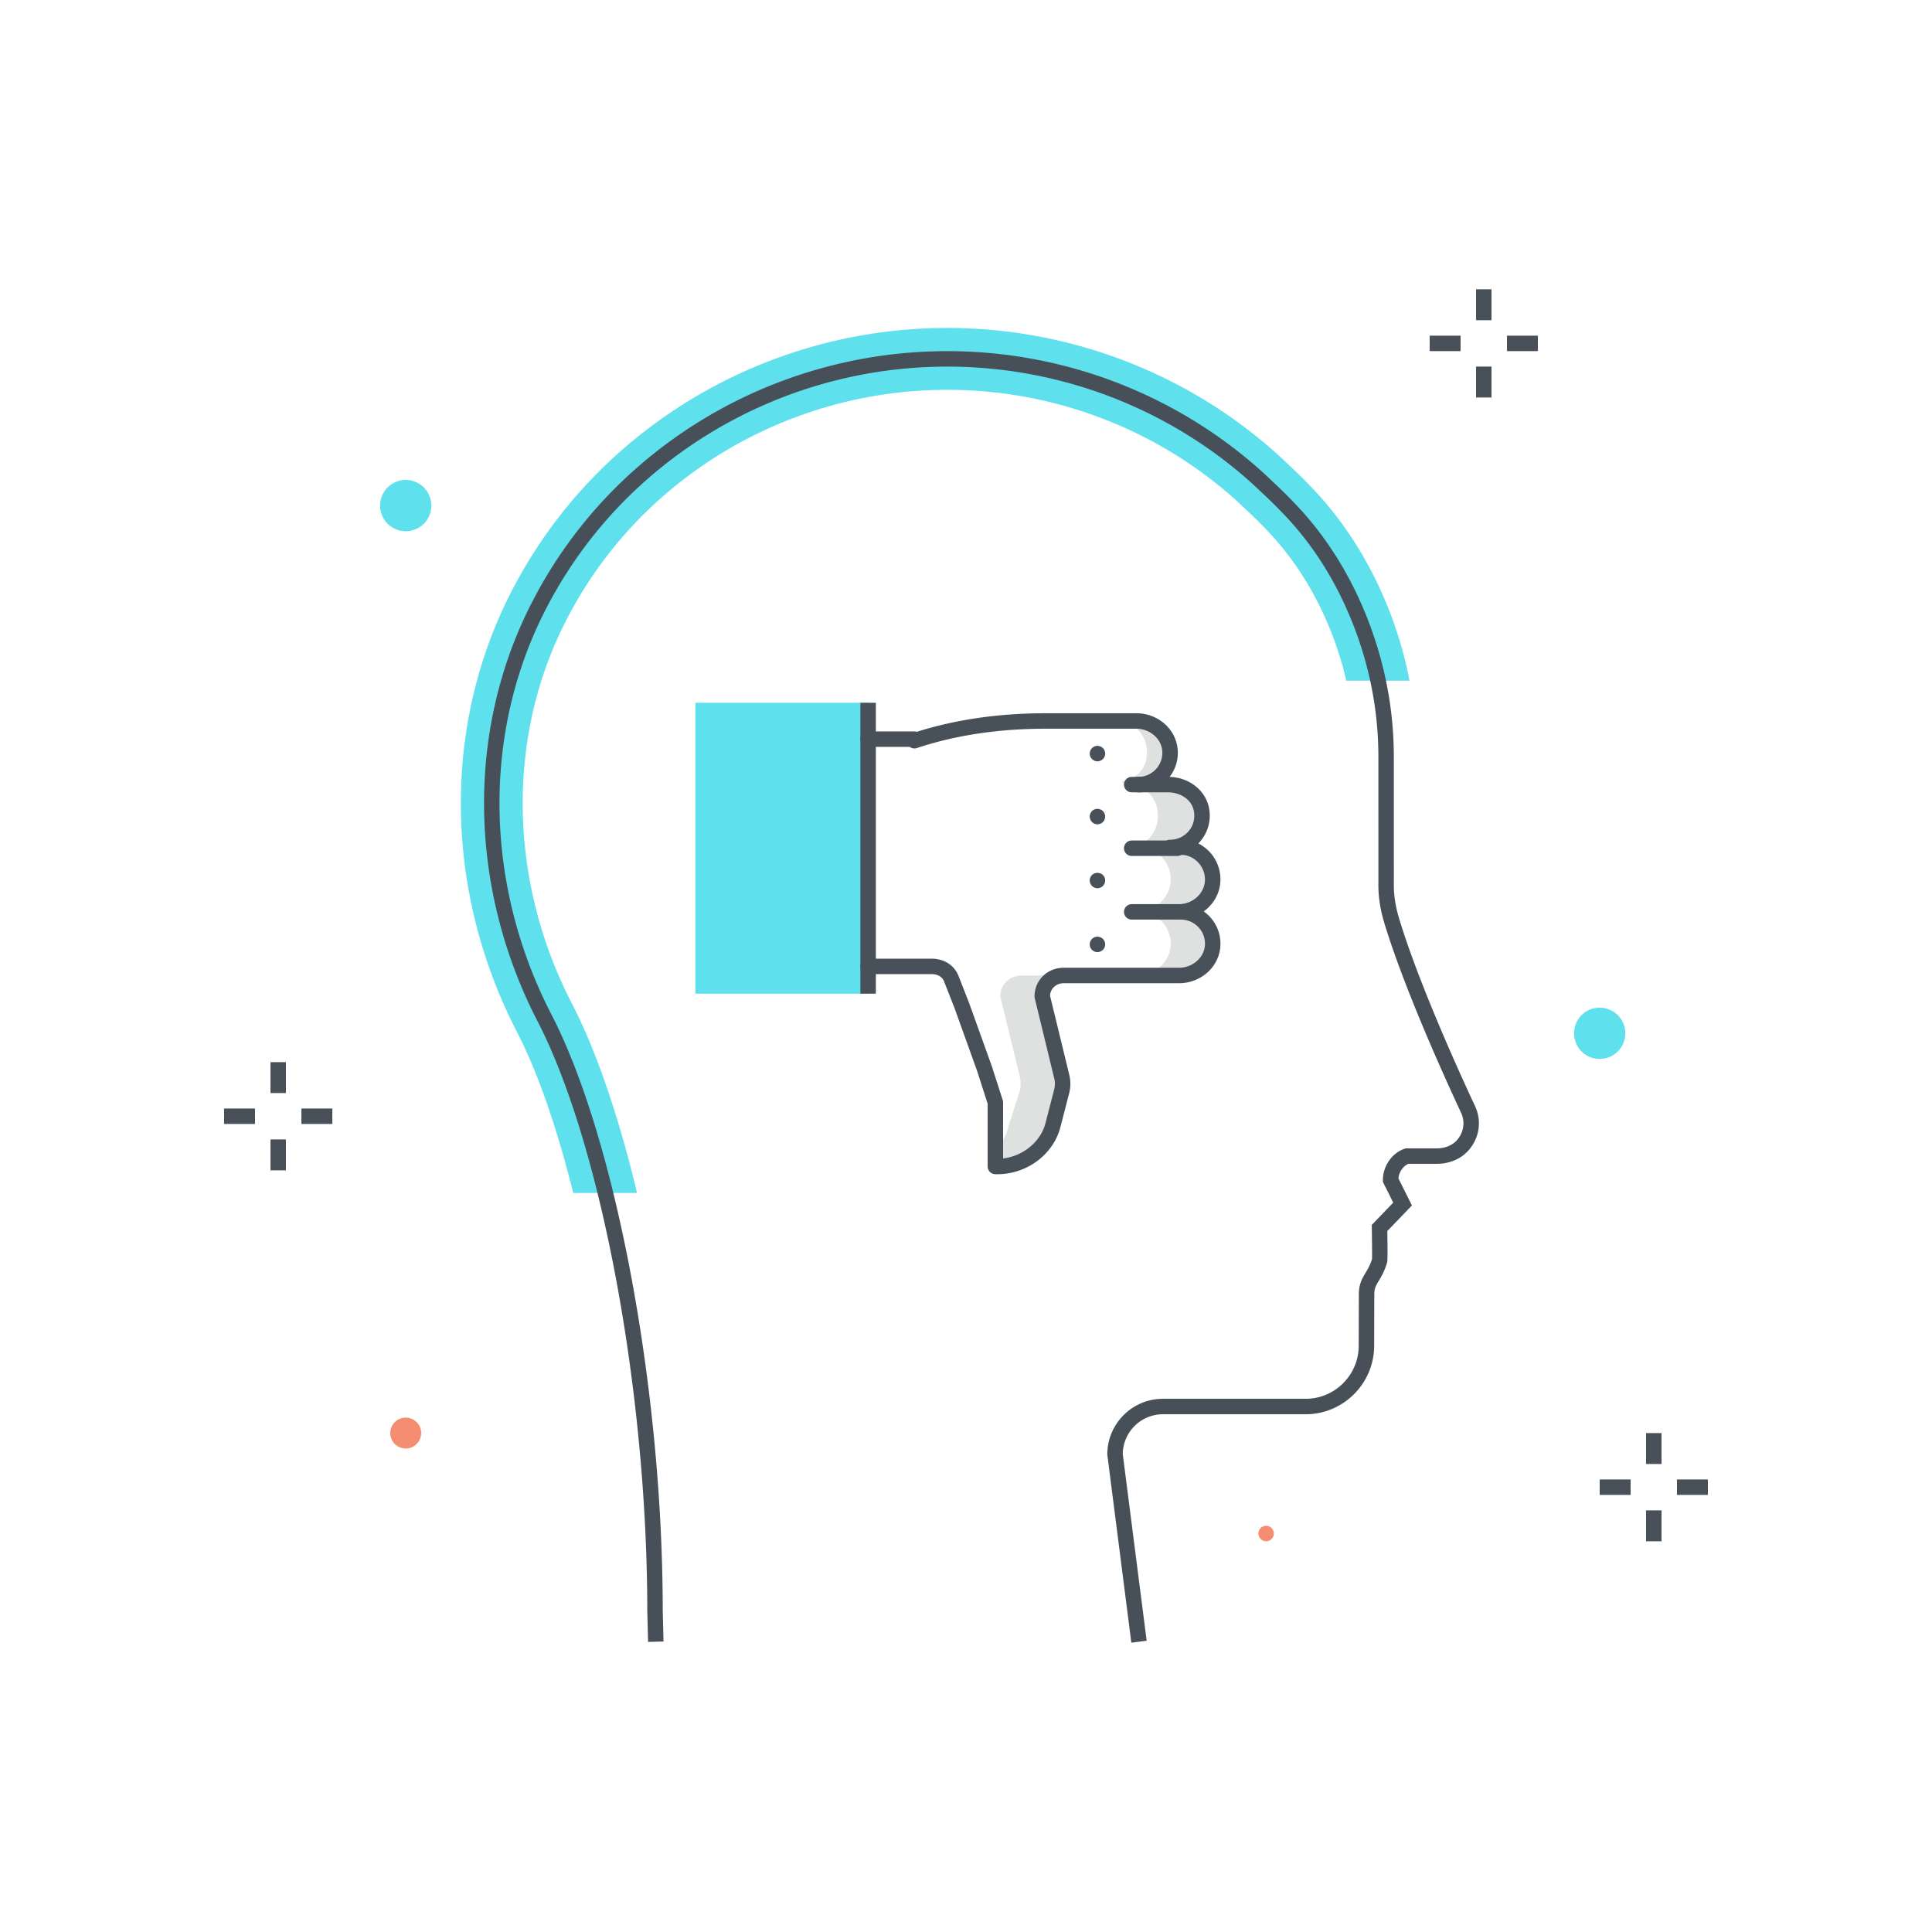 <?xml version="1.0" encoding="utf-8"?><svg xmlns="http://www.w3.org/2000/svg" width="250" height="250" viewBox="0 0 250 250"><g fill="none" fill-rule="evenodd"><path fill="#5FE0ED" d="M74.021 129.894c-8.218-15.914-8.521-34.428-.807-49.525a53.91 53.91 0 0 1 12.729-16.283c10.145-8.799 23.154-13.645 36.636-13.645 13.48 0 26.491 4.846 36.636 13.644a54.969 54.969 0 0 1 2.116 1.949 55.289 55.289 0 0 1 3.111 3.109c4.205 4.546 7.404 10.387 9.271 16.96.185.654.333 1.316.488 1.977h8.185a52.259 52.259 0 0 0-.995-4.235c-2.188-7.708-6.017-14.67-11.072-20.138a63.604 63.604 0 0 0-3.494-3.494 61.194 61.194 0 0 0-2.365-2.174c-11.601-10.062-26.475-15.603-41.881-15.603-15.407 0-30.281 5.541-41.881 15.603-6.036 5.236-10.952 11.523-14.613 18.689-8.884 17.389-8.576 38.637.825 56.84 2.704 5.236 5.181 12.46 7.269 20.8h8.257c-2.341-9.756-5.214-18.276-8.415-24.474"/><path fill="#475059" d="M146.394 212.563l-3.112-24.356c0-3.972 3.232-7.204 7.203-7.204h18.471c3.773 0 6.851-3.075 6.86-6.856l.017-6.701c.006-1.303.449-2.043.878-2.759.288-.483.587-.981.826-1.77.019-.431.002-2.317-.026-3.999l-.007-.413 2.78-2.89-1.34-2.679v-.236c0-1.806 1.18-3.511 2.805-4.052l.154-.051h4.024c1.089 0 2.057-.411 2.657-1.127.833-.994 1.017-2.327.479-3.479-2.139-4.582-7.392-16.153-9.948-24.603-.538-1.778-.79-3.534-.75-5.22l-.004-16.248a46.316 46.316 0 0 0-1.76-12.637c-1.997-7.027-5.431-13.288-9.955-18.179a58.604 58.604 0 0 0-3.28-3.277 58.377 58.377 0 0 0-2.183-2.009c-10.692-9.273-24.402-14.38-38.604-14.38-14.203 0-27.913 5.107-38.604 14.38A56.908 56.908 0 0 0 70.54 79.003c-8.152 15.957-7.848 35.497.814 52.268 8.336 16.141 14.394 48.559 14.403 77.083l.102 4.058-2 .049-.102-4.082c-.009-28.267-5.973-60.299-14.18-76.19-8.957-17.343-9.262-37.566-.818-54.096a58.882 58.882 0 0 1 13.905-17.785c11.056-9.589 25.231-14.87 39.914-14.87 14.685 0 28.86 5.281 39.915 14.87a58.469 58.469 0 0 1 2.245 2.064 60.733 60.733 0 0 1 3.377 3.375c4.736 5.12 8.327 11.662 10.389 18.917a48.452 48.452 0 0 1 1.857 13.255l.004 16.273c-.035 1.497.189 3.043.664 4.617 2.518 8.326 7.725 19.793 9.847 24.336.87 1.864.579 4.013-.759 5.609-.981 1.171-2.509 1.843-4.19 1.843h-3.68c-.691.298-1.214 1.064-1.292 1.887l1.749 3.5-3.186 3.313c.059 3.765.012 3.929-.034 4.087-.316 1.091-.727 1.778-1.057 2.33-.368.615-.591.986-.594 1.74l-.017 6.699c-.013 4.88-3.988 8.85-8.86 8.85h-18.471a5.21 5.21 0 0 0-5.203 5.143l3.096 24.164-1.984.253"/><path fill="#2B2B2B" d="M174.675 162.004"/><path fill="#DFE0E0" d="M131.941 141.231c.165-.64.17-1.311.015-1.953l-2.522-10.343c0-1.523 1.235-2.706 2.757-2.706h5.433c-1.522 0-2.756 1.183-2.756 2.706l2.521 10.368c.156.642.151 1.3-.015 1.94l-1.404 4.363c-.812 3.143-3.64 5.332-7.169 5.332v-2.527c1.176-.798 1.461-1.748 1.735-2.811l1.405-4.369m20.612-23.236h.235a4.12 4.12 0 0 1 4.13 4.339c-.118 2.236-2.125 3.895-4.364 3.895h-5.433c2.239 0 4.246-1.659 4.363-3.895a4.119 4.119 0 0 0-4.129-4.339h-.236c2.24 0 4.247-1.746 4.364-3.982.117-2.245-1.557-4.159-3.721-4.372a81.747 81.747 0 0 0-1.788-.017c2.532 0 4.243-2.307 3.778-4.922-.351-1.973-2.131-3.334-4.484-3.381v-.211c2.353-.565 3.229-2.099 3.128-4.027-.117-2.236-1.834-3.789-4.074-3.789h2.717c2.239 0 4.246 1.658 4.363 3.894a4.12 4.12 0 0 1-4.129 4.34h3.9c2.041 0 3.944 1.262 4.302 3.271.465 2.615-1.535 4.861-4.068 4.861.138 0 1.654-.04 1.788-.027 2.164.213 3.839 2.148 3.721 4.394-.117 2.236-2.124 3.968-4.363 3.968"/><path fill="#5FE0ED" d="M89.985 128.581h22.349V90.942H89.985z"/><path fill="#48515A" d="M129.078 151.941l-.288-.003a.999.999 0 0 1-.989-1v-8.113l-1.354-4.215-2.908-8.098-1.362-3.479c-.34-.886-1.238-.981-1.608-.981h-8.235a1 1 0 1 1 0-2h8.235c1.607 0 2.938.865 3.473 2.258l1.368 3.496 2.932 8.163 1.411 4.393c.031.099.048.202.048.306v7.232c2.57-.294 4.858-2.149 5.477-4.544l1.128-4.363c.125-.482.128-.971.011-1.453l-2.521-10.369a1.036 1.036 0 0 1-.028-.236c0-2.079 1.65-3.706 3.756-3.706h14.931c1.77 0 3.279-1.322 3.364-2.947a3.08 3.08 0 0 0-.848-2.309 3.113 3.113 0 0 0-2.283-.978h-.235a1 1 0 1 1 0-2c1.767 0 3.277-1.355 3.364-3.021.088-1.683-1.177-3.184-2.819-3.346-.124.004-.797.014-1.246.023l-.246.005c-.066.002-.132.004-.199.004a1 1 0 1 1 0-2l.128-.003a3.139 3.139 0 0 0 2.289-1.119c.597-.713.833-1.623.666-2.564-.286-1.606-1.885-2.446-3.316-2.446h-3.901a1 1 0 0 1 0-2c.874 0 1.685-.347 2.283-.977a3.087 3.087 0 0 0 .847-2.31c-.085-1.625-1.593-2.947-3.364-2.947h-11.724c-6.079 0-11.688.842-16.671 2.503-.306.1-.641.051-.902-.137l-.017-.014h-5.391a1 1 0 1 1 0-2h5.993c.109 0 .213.018.312.05 5.028-1.594 10.634-2.402 16.676-2.402h11.724c2.864 0 5.22 2.127 5.362 4.842a5.067 5.067 0 0 1-1.053 3.394c2.563.074 4.698 1.773 5.111 4.094a5.116 5.116 0 0 1-1.396 4.521 5.191 5.191 0 0 1 2.852 4.934c-.082 1.564-.918 2.96-2.151 3.861.272.192.527.412.758.656a5.069 5.069 0 0 1 1.395 3.79c-.143 2.716-2.498 4.843-5.362 4.843h-14.931c-.948 0-1.698.694-1.753 1.6l2.489 10.238a4.916 4.916 0 0 1-.018 2.428l-1.128 4.362c-.91 3.525-4.332 6.084-8.136 6.084"/><path fill="#48515A" d="M152.326 118.995h-5.882a1 1 0 0 1 0-2h5.882a1 1 0 1 1 0 2m0-8.234h-5.882a1 1 0 0 1 0-2h5.882a1 1 0 1 1 0 2m-4.705-8.233h-1.177a1 1 0 0 1 0-2h1.177a1 1 0 1 1 0 2m-5.611 20.679a1.006 1.006 0 0 1-1-1c0-.27.11-.531.29-.71a.578.578 0 0 1 .16-.121c.05-.04.109-.07.17-.1.059-.02.12-.04.18-.049a.83.83 0 0 1 .39 0c.07.009.13.029.19.049.06.03.12.06.17.1.06.03.11.07.16.121.179.19.29.44.29.71a1.01 1.01 0 0 1-.45.829c-.05.03-.11.07-.17.09-.06.03-.12.05-.19.061-.06.009-.131.02-.19.02m0-8.27c-.26 0-.52-.111-.71-.301a.977.977 0 0 1-.21-.32.994.994 0 0 1-.08-.379c0-.27.11-.531.29-.71.37-.371 1.05-.371 1.42 0 .04.049.09.099.12.149.04.061.07.11.09.17.03.06.049.13.06.19.01.07.02.13.02.201 0 .129-.031.259-.08.379a.977.977 0 0 1-.37.45c-.05.03-.11.07-.17.09-.06.03-.12.05-.19.061-.06.009-.131.02-.19.02m0-8.27c-.26 0-.52-.111-.71-.301a.977.977 0 0 1-.21-.32.994.994 0 0 1-.08-.379c0-.271.11-.531.29-.71.23-.23.58-.341.9-.27.07.009.13.029.19.049.06.03.12.06.17.09.06.04.11.08.16.131.179.189.29.439.29.71 0 .129-.031.259-.08.379a.977.977 0 0 1-.21.32c-.19.19-.45.301-.71.301m0-8.151a1.009 1.009 0 0 1-1-1c0-.13.03-.26.08-.39.05-.12.12-.23.21-.32.05-.05.099-.09.16-.12.05-.04.109-.07.17-.1.059-.02.12-.04.18-.05.129-.03.27-.03.39 0 .07.01.13.03.19.05.06.03.12.06.17.1.06.03.11.07.16.12.09.09.16.2.21.32.049.13.08.26.08.39 0 .26-.111.52-.29.7-.19.19-.45.3-.71.3M111.334 128.581h2v-37.64h-2zM213 189.437h2v-4h-2zM213 199.437h2v-4h-2zM217 193.437h4v-2h-4zM207 193.437h4v-2h-4zM35 141.437h2v-4h-2zM35 151.437h2v-4h-2zM39 145.437h4v-2h-4zM29 145.437h4v-2h-4zM191 41.436h2v-4h-2zM191 51.436h2v-4h-2zM195 45.436h4v-2h-4zM185 45.436h4v-2h-4z"/><path fill="#5FE0ED" d="M210.317 133.709a3.317 3.317 0 1 1-6.634 0 3.317 3.317 0 0 1 6.634 0m-154.5-68.286a3.317 3.317 0 1 1-6.634 0 3.317 3.317 0 0 1 6.634 0"/><path fill="#F58E70" d="M164.835 198.437a1 1 0 1 1-2 0 1 1 0 0 1 2 0m-110.335-13a2 2 0 1 1-4 0 2 2 0 0 1 4 0"/></g></svg>